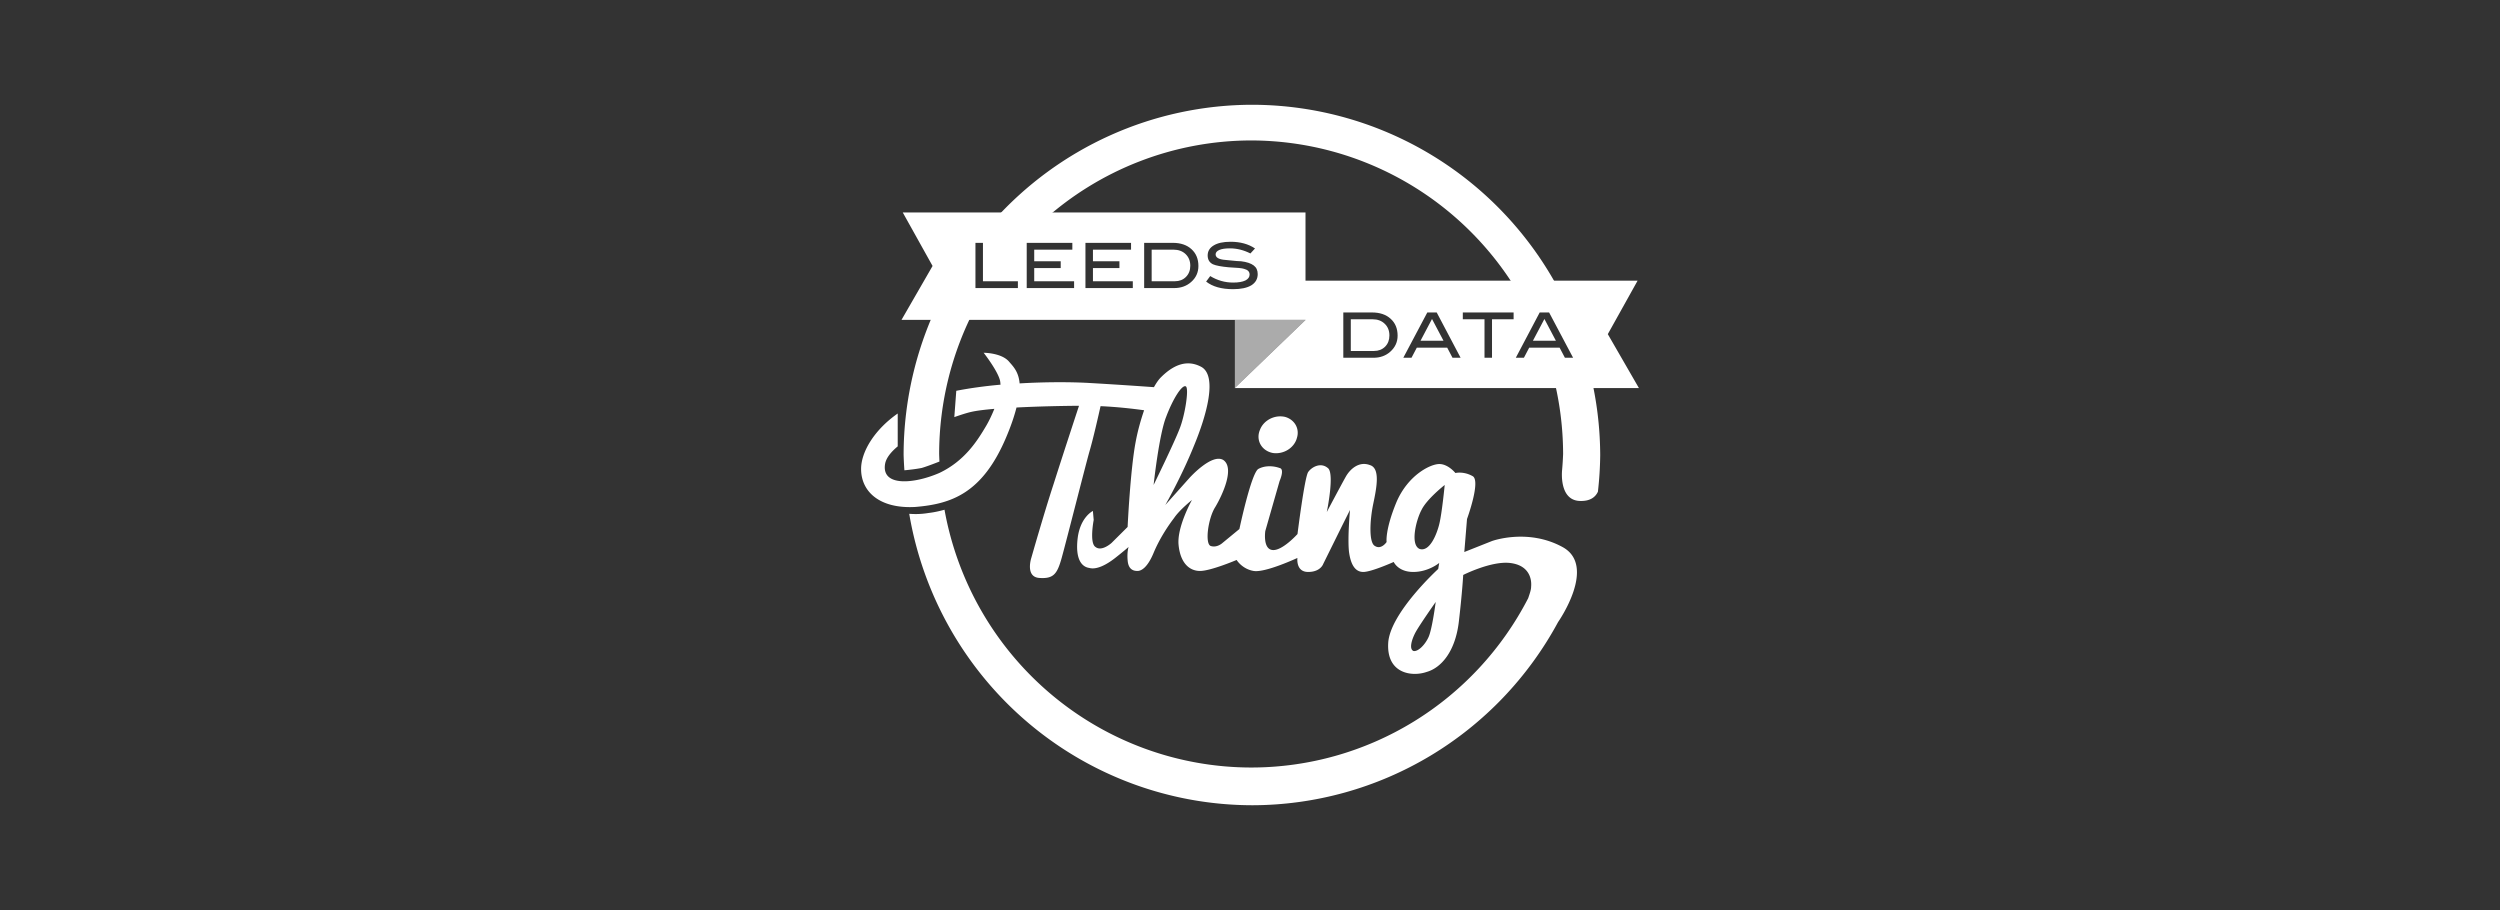 <?xml version="1.0" encoding="UTF-8"?>
<svg version="1.1" viewBox="0 0 250 91" xmlns="http://www.w3.org/2000/svg" xmlns:cc="http://creativecommons.org/ns#" xmlns:dc="http://purl.org/dc/elements/1.1/" xmlns:rdf="http://www.w3.org/1999/02/22-rdf-syntax-ns#">
<rect x="0" y="0" width="250" height="91" fill="#333333" stroke="none"/>
<g transform="translate(0,-961.4)">
<g transform="translate(24.111,2.096)" fill="#fff">
<path transform="translate(0,961.4)" d="m101.1 8.381a34.85 35.02 0 0 0-25.907 11.658h4.946a31.198 31.35 0 0 1 20.861-8.09 31.198 31.35 0 0 1 26.82 15.41h4.22a34.85 35.02 0 0 0-30.94-18.978zm-30.895 18.848a34.85 35.02 0 0 0-3.955 16.171 34.85 35.02 0 0 0 0.08 1.534c0.526-0.05 1.175-0.124 1.733-0.235 0.488-0.145 1.183-0.409 1.771-0.64a31.198 31.35 0 0 1-0.03-0.758 31.198 31.35 0 0 1 3.646-14.67h-3.244v-1.402zm4.041 5.941s1.39 1.769 1.643 2.779c0.03 0.126 0.04 0.269 0.05 0.424-1.541 0.137-3.04 0.341-4.422 0.611l-0.196 2.631c0.649-0.228 1.244-0.418 1.664-0.515 0.541-0.126 1.366-0.228 2.34-0.311-0.241 0.592-0.515 1.184-0.826 1.711-0.884 1.5-2.147 3.499-4.672 4.699-2.526 1.1-5.809 1.402-5.43-0.898 0.1-0.592 0.578-1.189 1.264-1.76v-3.287c-2.368 1.653-3.662 3.865-3.662 5.547 0 2.3 1.894 3.999 5.43 3.799 3.535-0.3 6.693-1.3 9.092-7 0.502-1.184 0.808-2.126 1.019-2.944 2.205-0.113 4.503-0.16 6.25-0.174-0.162 0.493-1.608 4.881-2.539 7.819-0.982 3-2.232 7.398-2.232 7.398s-0.626 1.9 0.802 2c1.429 0.1 1.788-0.4 2.235-2 0.446-1.6 2.319-8.999 2.765-10.599 0.385-1.291 0.95-3.801 1.123-4.579 1.779 0.08 3.291 0.264 4.356 0.409-0.332 0.971-0.636 2.033-0.846 3.17-0.535 2.8-0.803 8.5-0.803 8.5l-1.607 1.599s-0.982 0.901-1.607 0.401c-0.625-0.4-0.178-2.7-0.178-2.7l-0.08-0.9s-1.252 0.599-1.52 2.699c-0.268 2.2 0.446 2.9 1.16 3 0.715 0.2 1.697-0.3 2.59-1s1.34-1.099 1.34-1.099-0.179 0.5-0.09 1.4c0.09 0.9 0.626 1 0.983 1s0.98-0.301 1.605-1.801 1.519-2.8 2.055-3.5c0.535-0.8 1.785-1.799 1.785-1.799s-1.519 2.7-1.34 4.5 1.073 2.6 2.145 2.6c1.071 0 3.66-1.1 3.66-1.1s0.538 0.9 1.698 1.1 4.38-1.301 4.38-1.301-0.18 1.401 1.07 1.401 1.51-0.799 1.51-0.799l1.88-3.801 0.8-1.6s-0.26 2.8-0.1 4.2c0.18 1.3 0.63 2 1.43 2 0.81 0 3.04-1 3.04-1s0.44 1 1.96 1 2.59-0.901 2.59-0.901l-0.1 0.602s-4.82 4.398-5 7.398c-0.18 3.1 2.41 3.401 3.84 2.901 1.43-0.4 2.86-2 3.22-5 0.35-3 0.44-4.7 0.44-4.7s2.77-1.401 4.65-1.201c1.87 0.2 2.23 1.501 2.14 2.401 0 0.292-0.15 0.701-0.29 1.119a31.198 31.35 0 0 1-27.68 16.937 31.198 31.35 0 0 1-30.69-25.779c-0.49 0.135-1.027 0.261-1.622 0.328-0.736 0.125-1.374 0.117-1.906 0.08a34.85 35.02 0 0 0 34.318 29.143 34.85 35.02 0 0 0 30.57-18.322s3.93-5.6 0.44-7.5c-3.48-1.9-7.05-0.6-7.05-0.6l-2.77 1.1 0.27-3.299s1.43-3.901 0.54-4.301c-0.9-0.5-1.7-0.301-1.7-0.301s-0.72-0.898-1.61-0.898-3.12 1.099-4.28 3.799c-1.16 2.8-0.99 4-0.99 4s-0.53 0.8-1.16 0.4c-0.62-0.3-0.53-2.499-0.18-4.199 0.36-1.7 0.72-3.601-0.35-3.901-1.07-0.4-1.97 0.4-2.41 1.2-0.45 0.8-1.88 3.5-1.88 3.5s0.81-3.901 0.1-4.401c-0.71-0.6-1.61-0.1-1.96 0.401-0.36 0.5-1.07 6.201-1.07 6.201s-1.52 1.699-2.5 1.599c-0.99-0.1-0.72-1.9-0.72-1.9l1.43-5s0.54-1.201 0-1.301c-0.54-0.2-1.43-0.298-2.14 0.102-0.72 0.5-1.88 6-1.88 6l-1.698 1.398s-0.535 0.501-1.16 0.301-0.268-2.8 0.447-3.9c0.714-1.2 1.964-3.9 0.803-4.7-1.16-0.7-3.392 1.799-3.392 1.799l-2.411 2.701s1.608-2.8 2.858-5.9c1.25-3 2.41-7.04 0.713-7.93-0.424-0.222-0.831-0.323-1.217-0.334-1.159-0.03-2.131 0.737-2.801 1.405-0.222 0.223-0.455 0.557-0.687 0.974-0.891-0.06-2.838-0.208-6.412-0.416-1.889-0.11-4.419-0.113-7.02 0.04-0.104-1.194-0.664-1.715-1.063-2.183-0.758-0.88-2.525-0.881-2.525-0.881zm56.874 2.019a31.198 31.35 0 0 1 1.08 8.112 31.198 31.35 0 0 1-0.1 1.597s-0.35 3 1.74 3.1c1.14 0.05 1.62-0.449 1.84-0.922a34.85 35.02 0 0 0 0.23-3.678 34.85 35.02 0 0 0-1.01-8.211h-3.82zm-36.655 1.35c0.357 0.17-0.09 2.962-0.625 4.262-0.535 1.4-2.59 5.599-2.59 5.599s0.536-5 1.25-6.8c0.714-1.9 1.608-3.241 1.965-3.061zm9.415 3a1.78 2.012 69.665 0 0-2 1.361 1.78 2.012 69.665 0 0 1.27 2.299 1.78 2.012 69.665 0 0 2.43-1.5 1.78 2.012 69.665 0 0-1.16-2.099 1.78 2.012 69.665 0 0-0.54-0.06zm16.48 6.861s-0.27 2.801-0.54 3.901-0.98 2.8-1.96 2.5c-0.98-0.4-0.36-2.901 0.18-3.901 0.53-1.1 2.32-2.5 2.32-2.5zm-0.9 11.7s-0.35 2.7-0.71 3.5-1.07 1.5-1.52 1.4c-0.44-0.2-0.18-1.101 0.18-1.801s2.05-3.099 2.05-3.099z"/>
<path transform="translate(0,961.4)" d="m66.164 19.15 2.982 5.35-3.107 5.391h33.334 7.077l-7.077 6.808v0.01h40.407l-3.11-5.391 2.98-5.349h-33.21v-6.821h-40.276zm32.774 2.93c0.973 0 1.792 0.223 2.452 0.67l-0.46 0.5c-0.67-0.34-1.351-0.51-2.047-0.51-0.463 0-0.817 0.05-1.063 0.16-0.246 0.107-0.369 0.256-0.369 0.45 0 0.2 0.132 0.346 0.395 0.439 0.187 0.07 0.493 0.114 0.918 0.141 0.625 0.07 1.037 0.1 1.236 0.1 0.57 0.07 0.99 0.214 1.26 0.42 0.27 0.2 0.4 0.488 0.4 0.862 0 0.48-0.21 0.852-0.63 1.119-0.43 0.26-1.038 0.39-1.835 0.39-1.154 0-2.052-0.253-2.693-0.759l0.41-0.551c0.709 0.433 1.473 0.65 2.289 0.65 0.53 0 0.939-0.07 1.229-0.211 0.28-0.146 0.42-0.343 0.42-0.59 0-0.286-0.18-0.477-0.55-0.57-0.19-0.07-0.709-0.118-1.548-0.158-0.746-0.07-1.27-0.168-1.57-0.301-0.35-0.173-0.526-0.467-0.526-0.881 0-0.426 0.2-0.76 0.596-1 0.4-0.246 0.96-0.369 1.686-0.369zm-25.504 0.109h0.75v3.84h3.494v0.682h-4.244v-4.522zm5.127 0h4.562v0.68h-3.812v1.16h2.65v0.682h-2.65v1.318h3.988v0.682h-4.738v-4.522zm5.873 0h4.56v0.68h-3.81v1.16h2.648v0.682h-2.648v1.318h3.986v0.682h-4.736v-4.522zm5.871 0h2.863c0.787 0 1.408 0.211 1.867 0.631 0.463 0.42 0.695 0.98 0.695 1.68 0 0.647-0.244 1.183-0.732 1.609-0.454 0.4-1.017 0.602-1.687 0.602h-3.006v-4.522zm0.75 0.68v3.16h2.318c0.45 0 0.819-0.143 1.107-0.429 0.292-0.294 0.438-0.666 0.438-1.12 0-0.48-0.158-0.869-0.471-1.169-0.308-0.294-0.713-0.442-1.217-0.442h-2.175zm19.165 6.281h2.86c0.79 0 1.41 0.209 1.87 0.629 0.47 0.42 0.7 0.985 0.7 1.692 0 0.64-0.25 1.176-0.74 1.609-0.45 0.4-1.01 0.6-1.68 0.6h-3.01v-4.53zm8.4 0h0.94l2.39 4.53h-0.81l-0.53-1.01h-3.04l-0.53 1.01h-0.82l2.4-4.53zm3.55 0h5.08v0.68h-2.16v3.85h-0.75v-3.85h-2.17v-0.68zm7.69 0h0.94l2.4 4.53h-0.82l-0.53-1.01h-3.04l-0.53 1.01h-0.81l2.39-4.53zm-10.77 0.651-1.15 2.179h2.3l-1.15-2.179zm11.24 0-1.15 2.179h2.3l-1.15-2.179zm-19.36 0.03v3.17h2.32c0.45 0 0.82-0.143 1.11-0.43 0.29-0.293 0.43-0.667 0.43-1.121 0-0.486-0.16-0.876-0.47-1.17-0.31-0.3-0.71-0.449-1.21-0.449h-2.18z" fill-rule="evenodd"/>
<path d="m99.374 998.1 7.076-6.81h-7.076z" fill-opacity=".588" fill-rule="evenodd"/>
</g>
<circle cx="71.594" cy="996.69" r="0" fill="#666"/>
</g>
</svg>

